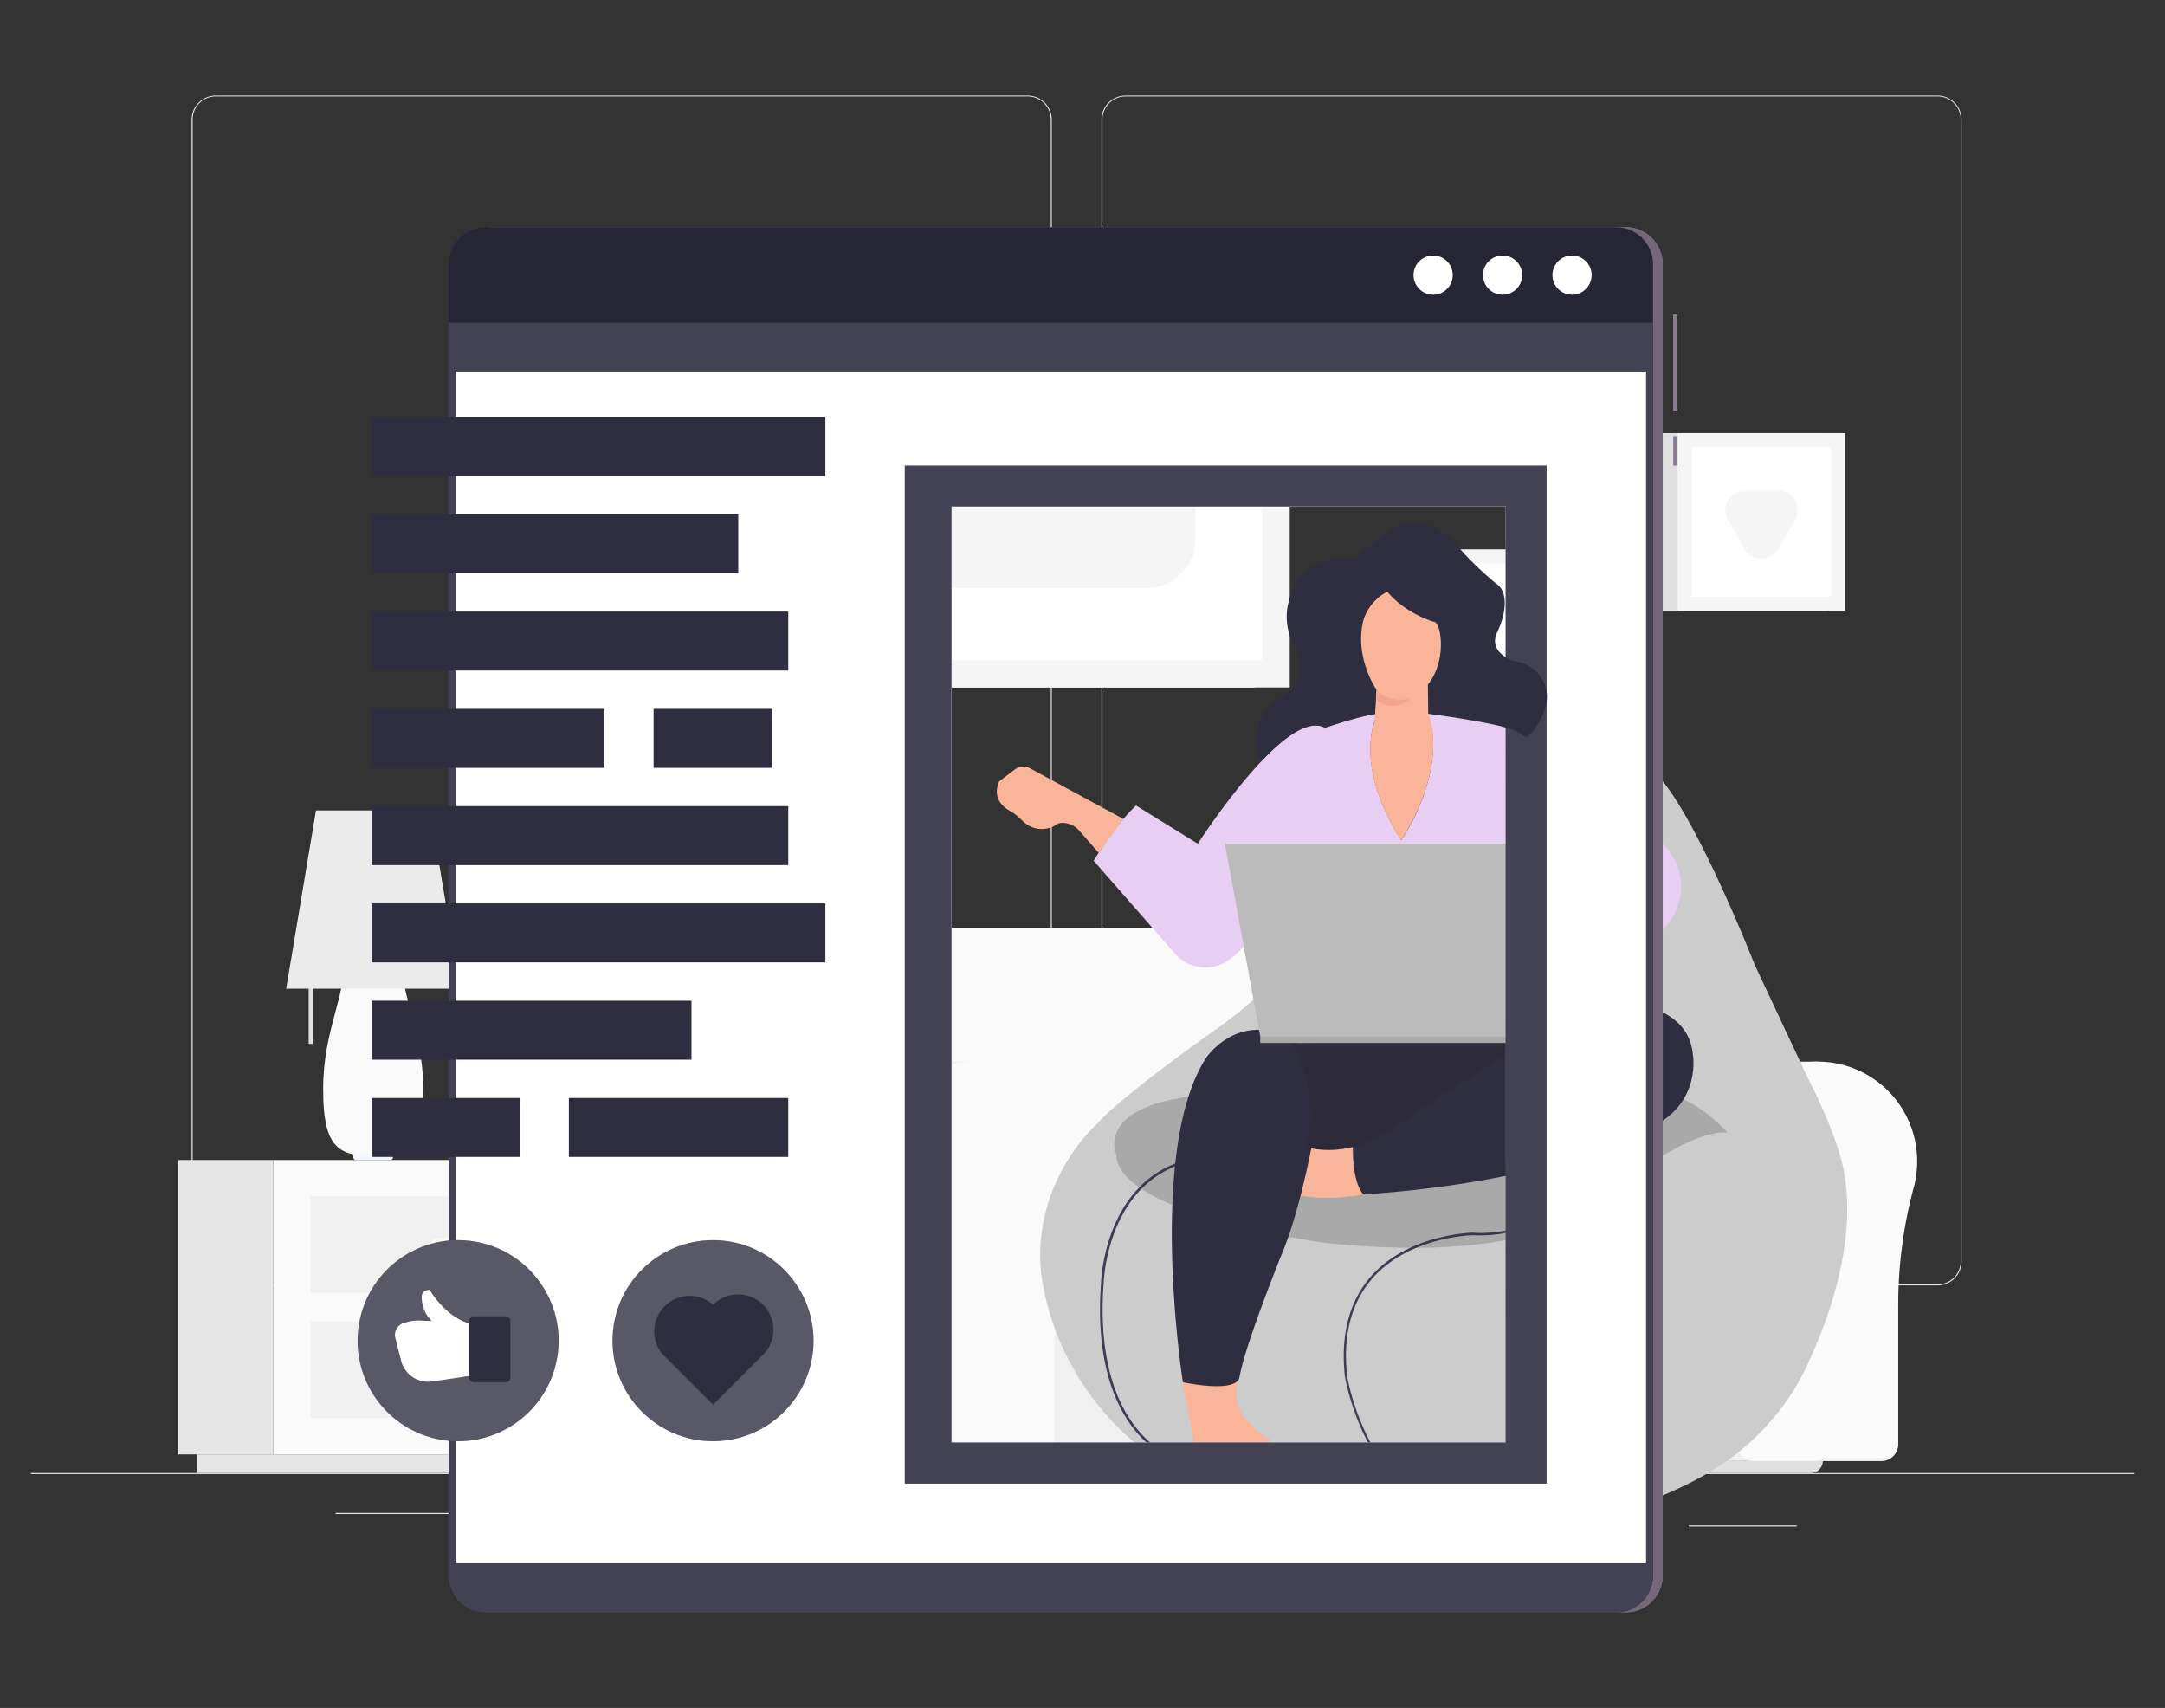 <svg id="ff0911e9-cc20-4a46-834d-d98d333aebf3" data-name="Layer 1" xmlns="http://www.w3.org/2000/svg" width="865.76" height="682.89" viewBox="0 0 865.76 682.89"><rect x="0" y="0" width="865.76" height="682.89" fill="#333333" stroke="none"/><g id="e53a42f7-052f-4ca9-8d78-944d9336dbeb" data-name="freesvgillustration--background-complete--inject-20"><rect x="12.36" y="588.96" width="841.04" height="0.42" fill="#e6e6e6"/><rect x="134.21" y="604.92" width="57.86" height="0.42" fill="#e6e6e6"/><rect x="496.7" y="607.91" width="17.29" height="0.42" fill="#e6e6e6"/><rect x="209.67" y="610.91" width="32.57" height="0.42" fill="#e6e6e6"/><rect x="675.29" y="609.92" width="43.2" height="0.42" fill="#e6e6e6"/><rect x="616.33" y="603.94" width="29.5" height="0.42" fill="#e6e6e6"/><rect x="314.82" y="603.27" width="157.58" height="0.42" fill="#e6e6e6"/><path d="M411,513.94H86.22a9.61,9.61,0,0,1-9.59-9.61V47.76a9.61,9.61,0,0,1,9.59-9.52H411a9.61,9.61,0,0,1,9.61,9.61h0V504.33A9.61,9.61,0,0,1,411,513.94ZM86.22,38.58a9.18,9.18,0,0,0-9.17,9.18V504.33a9.19,9.19,0,0,0,9.17,9.19H411a9.21,9.21,0,0,0,9.19-9.19V47.76A9.2,9.2,0,0,0,411,38.58Z" fill="#e6e6e6"/><path d="M774.87,513.94H450.06a9.63,9.63,0,0,1-9.61-9.61V47.76a9.63,9.63,0,0,1,9.61-9.52H774.87a9.61,9.61,0,0,1,9.57,9.52V504.33A9.61,9.61,0,0,1,774.87,513.94ZM450.06,38.58a9.2,9.2,0,0,0-9.19,9.18V504.33a9.21,9.21,0,0,0,9.19,9.19H774.87a9.2,9.2,0,0,0,9.18-9.19V47.76a9.19,9.19,0,0,0-9.18-9.18Z" fill="#e6e6e6"/><path d="M590.7,424.47h0c-.93,0-1.85,0-2.8.08a39.82,39.82,0,0,0-35.59,50.09,199.5,199.5,0,0,1,6.24,51.88v50.93a6.73,6.73,0,0,0,6.73,6.73H726.94V424.47Z" fill="#f0f0f0"/><path d="M766.66,464.28a39.82,39.82,0,1,0-78.27,10.36,199.5,199.5,0,0,1,6.24,51.88v50.93a6.73,6.73,0,0,0,6.73,6.73h51a6.73,6.73,0,0,0,6.73-6.73V523.52a181.57,181.57,0,0,1,6.16-48.59A39.85,39.85,0,0,0,766.66,464.28Z" fill="#fafafa"/><rect x="387.68" y="487.19" width="284.29" height="96.94" fill="#f0f0f0"/><path d="M297.89,371.06H571a30.14,30.14,0,0,1,30.07,30.14V509.11H267.75V401.2A30.14,30.14,0,0,1,297.89,371.06Z" fill="#e6e6e6"/><path d="M334.38,371.06h276a28.68,28.68,0,0,1,28.68,28.68V509.07H305.7V399.74a28.68,28.68,0,0,1,28.68-28.68Z" fill="#fafafa"/><path d="M397.19,478.34H670.06a8.74,8.74,0,0,1,8.74,8.75h0v22a8.74,8.74,0,0,1-8.74,8.75H397.19a2.61,2.61,0,0,1-2.61-2.61V481A2.61,2.61,0,0,1,397.19,478.34Z" fill="#e6e6e6"/><path d="M253.44,424.47h0c-.93,0-1.85,0-2.8.08A39.87,39.87,0,0,0,215,474.63a199,199,0,0,1,6.24,51.87v50.93a6.73,6.73,0,0,0,6.73,6.73H389.62V424.47Z" fill="#f0f0f0"/><path d="M429.4,464.28a39.82,39.82,0,1,0-78.27,10.36,199.07,199.07,0,0,1,6.24,51.88v50.93a6.73,6.73,0,0,0,6.73,6.73h51a6.73,6.73,0,0,0,6.73-6.73V523.52A181.57,181.57,0,0,1,428,474.93,39.85,39.85,0,0,0,429.4,464.28Z" fill="#fafafa"/><path d="M724,589H256.26a4.84,4.84,0,0,1-4.84-4.84H728.93a4.84,4.84,0,0,1-4.84,4.84Z" fill="#e0e0e0"/><rect x="214.04" y="134.68" width="287.89" height="140.19" fill="#e0e0e0"/><rect x="223.66" y="134.68" width="292.09" height="140.19" fill="#f5f5f5"/><rect x="234.71" y="145.73" width="269.99" height="118.1" fill="#fff"/><rect x="261.33" y="174.34" width="216.77" height="60.84" rx="19.87" fill="#f5f5f5"/><rect x="570.83" y="219.72" width="68.58" height="71.05" fill="#e0e0e0"/><rect x="579.56" y="219.72" width="66.85" height="71.05" fill="#f5f5f5"/><rect x="585.16" y="225.32" width="55.64" height="59.87" fill="#fff"/><polygon points="612.98 240.13 597.76 266.48 628.21 266.48 612.98 240.13" fill="#f5f5f5"/><rect x="662.22" y="173.14" width="68.58" height="71.05" fill="#e0e0e0"/><rect x="670.96" y="173.14" width="66.85" height="71.05" fill="#f5f5f5"/><rect x="676.57" y="178.75" width="55.64" height="59.87" fill="#fff"/><path d="M711.18,219.35l6.61-11.44A7.85,7.85,0,0,0,711,196.14h-13.2A7.85,7.85,0,0,0,691,207.91l6.61,11.44a7.84,7.84,0,0,0,13.6,0Z" fill="#f5f5f5"/><rect x="71.32" y="463.81" width="37.96" height="117.7" fill="#e6e6e6"/><rect x="78.6" y="581.51" width="187.18" height="7.45" fill="#e6e6e6"/><rect x="109.28" y="463.81" width="163.8" height="117.7" fill="#fafafa"/><rect x="124.2" y="478.29" width="133.96" height="38.6" fill="#f0f0f0"/><rect x="124.2" y="528.4" width="133.96" height="38.6" fill="#f0f0f0"/><path d="M207.28,500.24h-32.2a2.65,2.65,0,0,1-2.64-2.65h0a2.65,2.65,0,0,1,2.64-2.64h32.2a2.65,2.65,0,0,1,2.64,2.64h0A2.65,2.65,0,0,1,207.28,500.24Z" fill="#fafafa"/><path d="M207.28,550.35h-32.2a2.64,2.64,0,0,1-2.64-2.64h0a2.64,2.64,0,0,1,2.64-2.64h32.2a2.64,2.64,0,0,1,2.64,2.64h0a2.64,2.64,0,0,1-2.64,2.64Z" fill="#fafafa"/><path d="M160.15,377.47H138.28c.62,21.19-9.05,33.17-9.05,58.11,0,22.44,5.48,26.65,20,26.65s20-4.21,20-26.65C169.2,410.64,159.51,398.66,160.15,377.47Z" fill="#fafafa"/><path d="M141.26,461.42h15.88v1.35a1,1,0,0,1-1,1H142.3a1,1,0,0,1-1-1v-1.35Z" fill="#f3f7ff"/><rect x="123.43" y="385.19" width="1.68" height="32.18" fill="#e0e0e0"/><polygon points="183.95 395.31 114.43 395.31 126.36 324.06 172.04 324.06 183.95 395.31" fill="#ebebeb"/></g><path d="M438.81,449.27s-24.42,21.09-22.76,56.06c0,0,1.17,46.91,47.4,79,0,0,37.9,26.65,100.78,29.15,0,0,72.74,5.26,123.28-27.28a98.11,98.11,0,0,0,35.66-41.4c8.78-18.95,19.7-49.94,13.89-77.91,0,0-2.08-12.36-14.3-36.23l-21.1-45s-22.07-56.22-37.48-74.13c0,0-19.29-32.53-45.26-23a17.51,17.51,0,0,0-6.24,4.08C597,308.26,508.24,396.5,489.27,409.4,489.27,409.4,448.37,438.09,438.81,449.27Z" fill="#ccc"/><path d="M593.18,610.28c-46.52-4.71-55.31-59.55-55.39-60.1-1.76-16.67,1.81-30.11,10.59-40,15-16.86,40.45-17.32,40.71-17.32L591,493h.85c23.05,0,44.22-14.74,52.85-36.91,13.81-35.48,11.14-76.38,6.48-104.44-5.19-31.18-14-54-15.11-55.22a.36.36,0,0,0,.26.09v-1a.77.77,0,0,1,.6.4c3.09,4.53,35.13,92.52,8.67,160.49-8.88,22.82-30.85,37.94-54.62,37.53l-1.95-.06c-.22,0-25.24.46-40,17-8.59,9.65-12.07,22.83-10.35,39.2.08.52,8.76,54.62,54.53,59.26Z" fill="#3f3d56"/><path d="M472,584.86c-.37-.09-9.26-2.37-17.69-12.42-7.74-9.24-16.45-27.08-14-59.6,0-.22.7-24.49,16.59-39.38,8.87-8.32,20.74-12.21,35.31-11.6a103.94,103.94,0,0,0,19-1c27.87-3.93,76-18,85.05-68,.2-.82,19.65-79.38,22.57-94.56l1,.18c-2.92,15.21-22.38,93.79-22.57,94.58-4.07,22.45-16.46,40.08-36.82,52.36-17,10.26-36.07,14.6-49.05,16.44a105.73,105.73,0,0,1-19.14,1c-14.29-.61-25.93,3.2-34.6,11.33-15.59,14.61-16.28,38.49-16.29,38.73-2.43,32.17,6.13,49.77,13.73,58.87,8.22,9.84,17.14,12.13,17.22,12.15Z" fill="#3f3d56"/><path d="M690.84,452.89s-13.92-3.41-48.7,26.05c0,0-22.95,27.47-112.36,18,0,0-82.45-10.94-83.44-35.29,0,0-10.93-23.74,48.7-24.54,0,0,81-12.12,104.36,0C599.4,437.14,658,416.77,690.84,452.89Z" fill="#231f20" opacity="0.2"/><path d="M509.82,366.23l-14.94,14.68a25.91,25.91,0,0,1-4.29,3.46l-.33.21a16,16,0,0,1-20.32-3.2l-32.59-37.23s8.61-14.29,16.94-22.07L479,337.35s33.73-52.52,49.6-46.91a3.94,3.94,0,0,0,2.56.08c3.65-1.21,13.69-4.41,19.75-5.09,0,0-10.83,18.61,9.44,50.53,0,0,18.6-26.65,10.82-50.53,0,0,32.57,3.89,37.94,8.61a365.47,365.47,0,0,1,54.52,42.2,16,16,0,0,1,1.29,1.12,23.68,23.68,0,0,1-2,36,215.29,215.29,0,0,1-46.25,27l-13.32-22.48,19.16-18.33s-17.22-6.38-13.61-22.21" fill="#E7CEF2"/><path d="M534,417c39.67,11.48,85.19-8.63,85.19-8.63l-10.12-17.49" fill="#3f3d56"/><path d="M545.24,477.59s-14.32,3-27.44,0l5.83-21.76s5.47,4.2,17.42,1.27C541.05,457.1,539.38,468.75,545.24,477.59Z" fill="#f9b499"/><path d="M473,552.66l10.41,57.14s1.25,6.37,4.79,9.91l6,7.7A16,16,0,0,0,493,615.33l-.14-.23a6.39,6.39,0,0,1,.29-6.6,18,18,0,0,0,2.92-8.33,15.17,15.17,0,0,1,2.33-7c1.2-1.8,2.79-3.64,4.59-4.3,0,0,10.83-6.25,3.54-14.37,0,0-15.2-7.7-11.66-21.86C494.89,552.66,489.06,555.78,473,552.66Z" fill="#f9b499"/><path d="M439.35,341l-7.71-8.82a9,9,0,0,0-6.46-3.15,4.53,4.53,0,0,0-3.37,1.11l-.38.2a10.72,10.72,0,0,1-12.26-1.88L407.6,327a19.25,19.25,0,0,0-4-2.93c-2.6-1.49-6.84-5.07-4.05-11.66l6.41-4.85a5.38,5.38,0,0,1,5.8-.44l37.5,20.33Z" fill="#f9b499"/><path d="M549.71,288.3l.79-15L571,272.09l.62,14.71s7.7,18.94-11.24,49.16C560.35,336,542.3,310.3,549.71,288.3Z" fill="#f9b499"/><path d="M612.74,416.33c-13.26,5.45-52.93,33-52.93,33-19.86,15.19-37,9.38-37,9.38,4.8-28.88-6.87-41.69-6.87-41.69Z" fill="#2F2E41"/><path d="M495.66,550.58c-1.18,6.77-22.63,2.08-22.63,2.08s-14.58-92.45,9.16-129.52c0,0,9.86-15,27.07-10.55,0,0,13.17.2,17,19.12a46.27,46.27,0,0,1,.07,17.16c-2.05,11.54-7.22,37.81-14.37,54C512,502.89,497.86,537.87,495.66,550.58Z" fill="#2F2E41"/><path d="M545.24,477.59c-4.93-5.31-4.19-20.49-4.19-20.49s9.62-2.42,16.2-7.73c1.52-1.23,3-2.43,4.67-3.51,14.32-9.52,76.5-49.6,97.82-43,0,0,15.82,3.34,17.21,18.61,0,0,3.61,19-15.82,28.81C661.13,450.29,627,472.08,545.24,477.59Z" fill="#2F2E41"/><path d="M612.74,416.33c-13.26,5.45-52.93,33-52.93,33-19.86,15.19-37,9.38-37,9.38,4.8-28.88-6.87-41.69-6.87-41.69Z" fill="#231f20" opacity="0.2"/><polygon points="503.99 414.53 489.83 337.35 623.65 337.35 610.88 414.53 503.99 414.53" fill="#ccc"/><polygon points="503.99 414.53 489.83 337.35 623.65 337.35 610.88 414.53 503.99 414.53" fill="#231f20" opacity="0.1"/><rect x="503.99" y="414.53" width="106.8" height="2.46" fill="#e4e4e4"/><rect x="503.99" y="414.53" width="106.8" height="2.46" fill="#231f20" opacity="0.3"/><path d="M373.45,186.13V593.2H623.92V186.13ZM602.22,576.88H380.43V202.43H602.18Z" fill="#407bff"/><path d="M373.45,186.13V593.2H623.92V186.13ZM602.22,576.88H380.43V202.43H602.18Z" fill="#fff" opacity="0.6" style="isolation:isolate"/><rect x="378.1" y="202.43" width="2.34" height="374.45" fill="#fff"/><rect x="378.1" y="202.43" width="2.34" height="374.45" fill="#f0f0f0"/><path d="M650.17,90.84H198.11a14.79,14.79,0,0,0-14.75,14.68v524.4a14.79,14.79,0,0,0,14.75,14.73H650.17a14.77,14.77,0,0,0,14.74-14.73V105.52A14.77,14.77,0,0,0,650.17,90.84ZM380.43,202.43H602.18V576.88H380.43Z" fill="#E7CEF2"/><path d="M650.17,90.84H198.11a14.79,14.79,0,0,0-14.75,14.68v524.4a14.79,14.79,0,0,0,14.75,14.73H650.17a14.77,14.77,0,0,0,14.74-14.73V105.52A14.77,14.77,0,0,0,650.17,90.84ZM380.43,202.43H602.18V576.88H380.43Z" opacity="0.5" style="isolation:isolate"/><path d="M646.26,90.84H194.19a14.79,14.79,0,0,0-14.75,14.68v524.4a14.79,14.79,0,0,0,14.75,14.73H646.26A14.79,14.79,0,0,0,661,629.92V105.52A14.79,14.79,0,0,0,646.26,90.84ZM380.48,202.43h221.7V576.88H380.43Z" fill="#2F2E41"/><path d="M646.26,90.84H194.19a14.79,14.79,0,0,0-14.75,14.68v524.4a14.79,14.79,0,0,0,14.75,14.73H646.26A14.79,14.79,0,0,0,661,629.92V105.52A14.79,14.79,0,0,0,646.26,90.84ZM380.48,202.43h221.7V576.88H380.43Z" opacity="0.2" style="isolation:isolate"/><path d="M179.44,129v501a14.79,14.79,0,0,0,14.75,14.73H646.26A14.79,14.79,0,0,0,661,629.92V129Zm201,73.47H602.18V576.88H380.43Z" fill="#2F2E41"/><path d="M179.44,129v501a14.79,14.79,0,0,0,14.75,14.73H646.26A14.79,14.79,0,0,0,661,629.92V129Zm201,73.47H602.18V576.88H380.43Z" fill="#fff" opacity="0.1" style="isolation:isolate"/><path d="M182.25,148.55v476.5h476V148.55Zm420,428.33H380.43V202.43H602.18Z" fill="#fff"/><circle cx="628.64" cy="110" r="7.84" fill="#fff" style="isolation:isolate"/><circle cx="600.87" cy="110" r="7.84" fill="#fff" style="isolation:isolate"/><path d="M565.26,110a7.84,7.84,0,1,0,7.84-7.84h0A7.84,7.84,0,0,0,565.26,110Z" fill="#fff" style="isolation:isolate"/><path d="M670.8,186.13h-1.69V174.36h1.69Zm0-22h-1.69v-38.4h1.69Z" fill="#E7CEF2"/><path d="M670.8,186.13h-1.69V174.36h1.69Zm0-22h-1.69v-38.4h1.69Z" opacity="0.4" style="isolation:isolate"/><rect x="261.36" y="283.44" width="47.42" height="23.57" fill="#2F2E41"/><rect x="227.48" y="439.02" width="87.74" height="23.57" fill="#2F2E41"/><rect x="148.61" y="166.75" width="181.45" height="23.57" fill="#2F2E41"/><rect x="148.61" y="205.64" width="146.61" height="23.57" fill="#2F2E41"/><rect x="148.61" y="244.53" width="166.61" height="23.57" fill="#2F2E41"/><rect x="148.61" y="283.44" width="93.05" height="23.57" fill="#2F2E41"/><rect x="148.61" y="322.33" width="166.61" height="23.57" fill="#2F2E41"/><rect x="148.61" y="361.22" width="181.45" height="23.57" fill="#2F2E41"/><rect x="148.61" y="400.13" width="127.91" height="23.57" fill="#2F2E41"/><rect x="148.61" y="439.02" width="59.19" height="23.57" fill="#2F2E41"/><circle cx="183.2" cy="536.04" r="40.2" transform="translate(-375.76 628.07) rotate(-80.48)" fill="#2F2E41"/><circle cx="183.2" cy="536.04" r="40.2" transform="translate(-375.76 628.07) rotate(-80.48)" fill="#fff" opacity="0.2" style="isolation:isolate"/><path d="M187.3,529.06c-9.56-2.93-15.48-13.32-15.48-13.32s-3-.17-3.16,2.55a13.33,13.33,0,0,0,4,9.93L168,528a15.32,15.32,0,0,0-4.86.53l-1.54.4A5,5,0,0,0,158.1,535l2.28,8.93a11.11,11.11,0,0,0,12.4,8.41c4.68-.69,12-1.68,13.22-2h0l3.37-.27,1.12-20Z" fill="#fff"/><rect x="187.58" y="526.28" width="16.5" height="26.38" rx="1.82" fill="#2F2E41"/><circle cx="285.13" cy="536.05" r="40.2" fill="#2F2E41"/><circle cx="285.13" cy="536.05" r="40.2" fill="#fff" opacity="0.2" style="isolation:isolate"/><path d="M305.16,521.67a14.17,14.17,0,0,0-20,0h0a14.17,14.17,0,0,0-20,20l20,20,20-20A14.2,14.2,0,0,0,305.16,521.67Z" fill="#2F2E41"/><path d="M361.81,186.13V593.2H618.47V186.13ZM602.18,576.88H380.43V202.43H602.18Z" fill="#2F2E41"/><path d="M361.81,186.13V593.2H618.47V186.13ZM602.18,576.88H380.43V202.43H602.18Z" fill="#fff" opacity="0.1" style="isolation:isolate"/><path d="M550.16,279.75l.21-4.07A12.92,12.92,0,0,0,564,279S558.53,285.77,550.16,279.75Z" fill="#f4a48e"/><ellipse cx="559.8" cy="257.62" rx="16.34" ry="22.13" fill="#f9b499"/><path d="M545.44,247.07c-4.32,15.17,4.93,28.61,4.93,28.61l-.51,9.75c-4.36.32-20.08,5.56-20.08,5.56-9.34-5.1-25.4,13.49-25.4,13.49-7.24-19.05,9.18-26.39,9.18-26.39a11.85,11.85,0,0,0,5.48-6.88,15.94,15.94,0,0,0-1.36-12.74,24.2,24.2,0,0,1-2.75-16.15c3.58-17.61,18-19.15,23.89-19a7.65,7.65,0,0,0,4.91-1.63l11.1-8.72c8.53-6.72,16.82-3.67,21.84-.43a26.65,26.65,0,0,1,6.23,5.76c5.54,6.89,15,14.73,15,14.73,4.66,2.77,4.18,9.07,3.1,13.57a36.38,36.38,0,0,1-2.36,6.37c-3.72,8.13,6.91,11.49,6.91,11.49l.31,0A14.33,14.33,0,0,1,618,282.83c-2.43,8.32-7.58,12-7.58,12l-3.74-2.23c-5.48-3.33-35.54-7.21-35.54-7.21L571,273.68c6.27-7.73,5.1-18.13,5.1-18.13-.62-7.65-3-7-3-7s-11.49-3.49-18.31-12A18.86,18.86,0,0,0,545.44,247.07Z" fill="#2F2E41"/></svg>